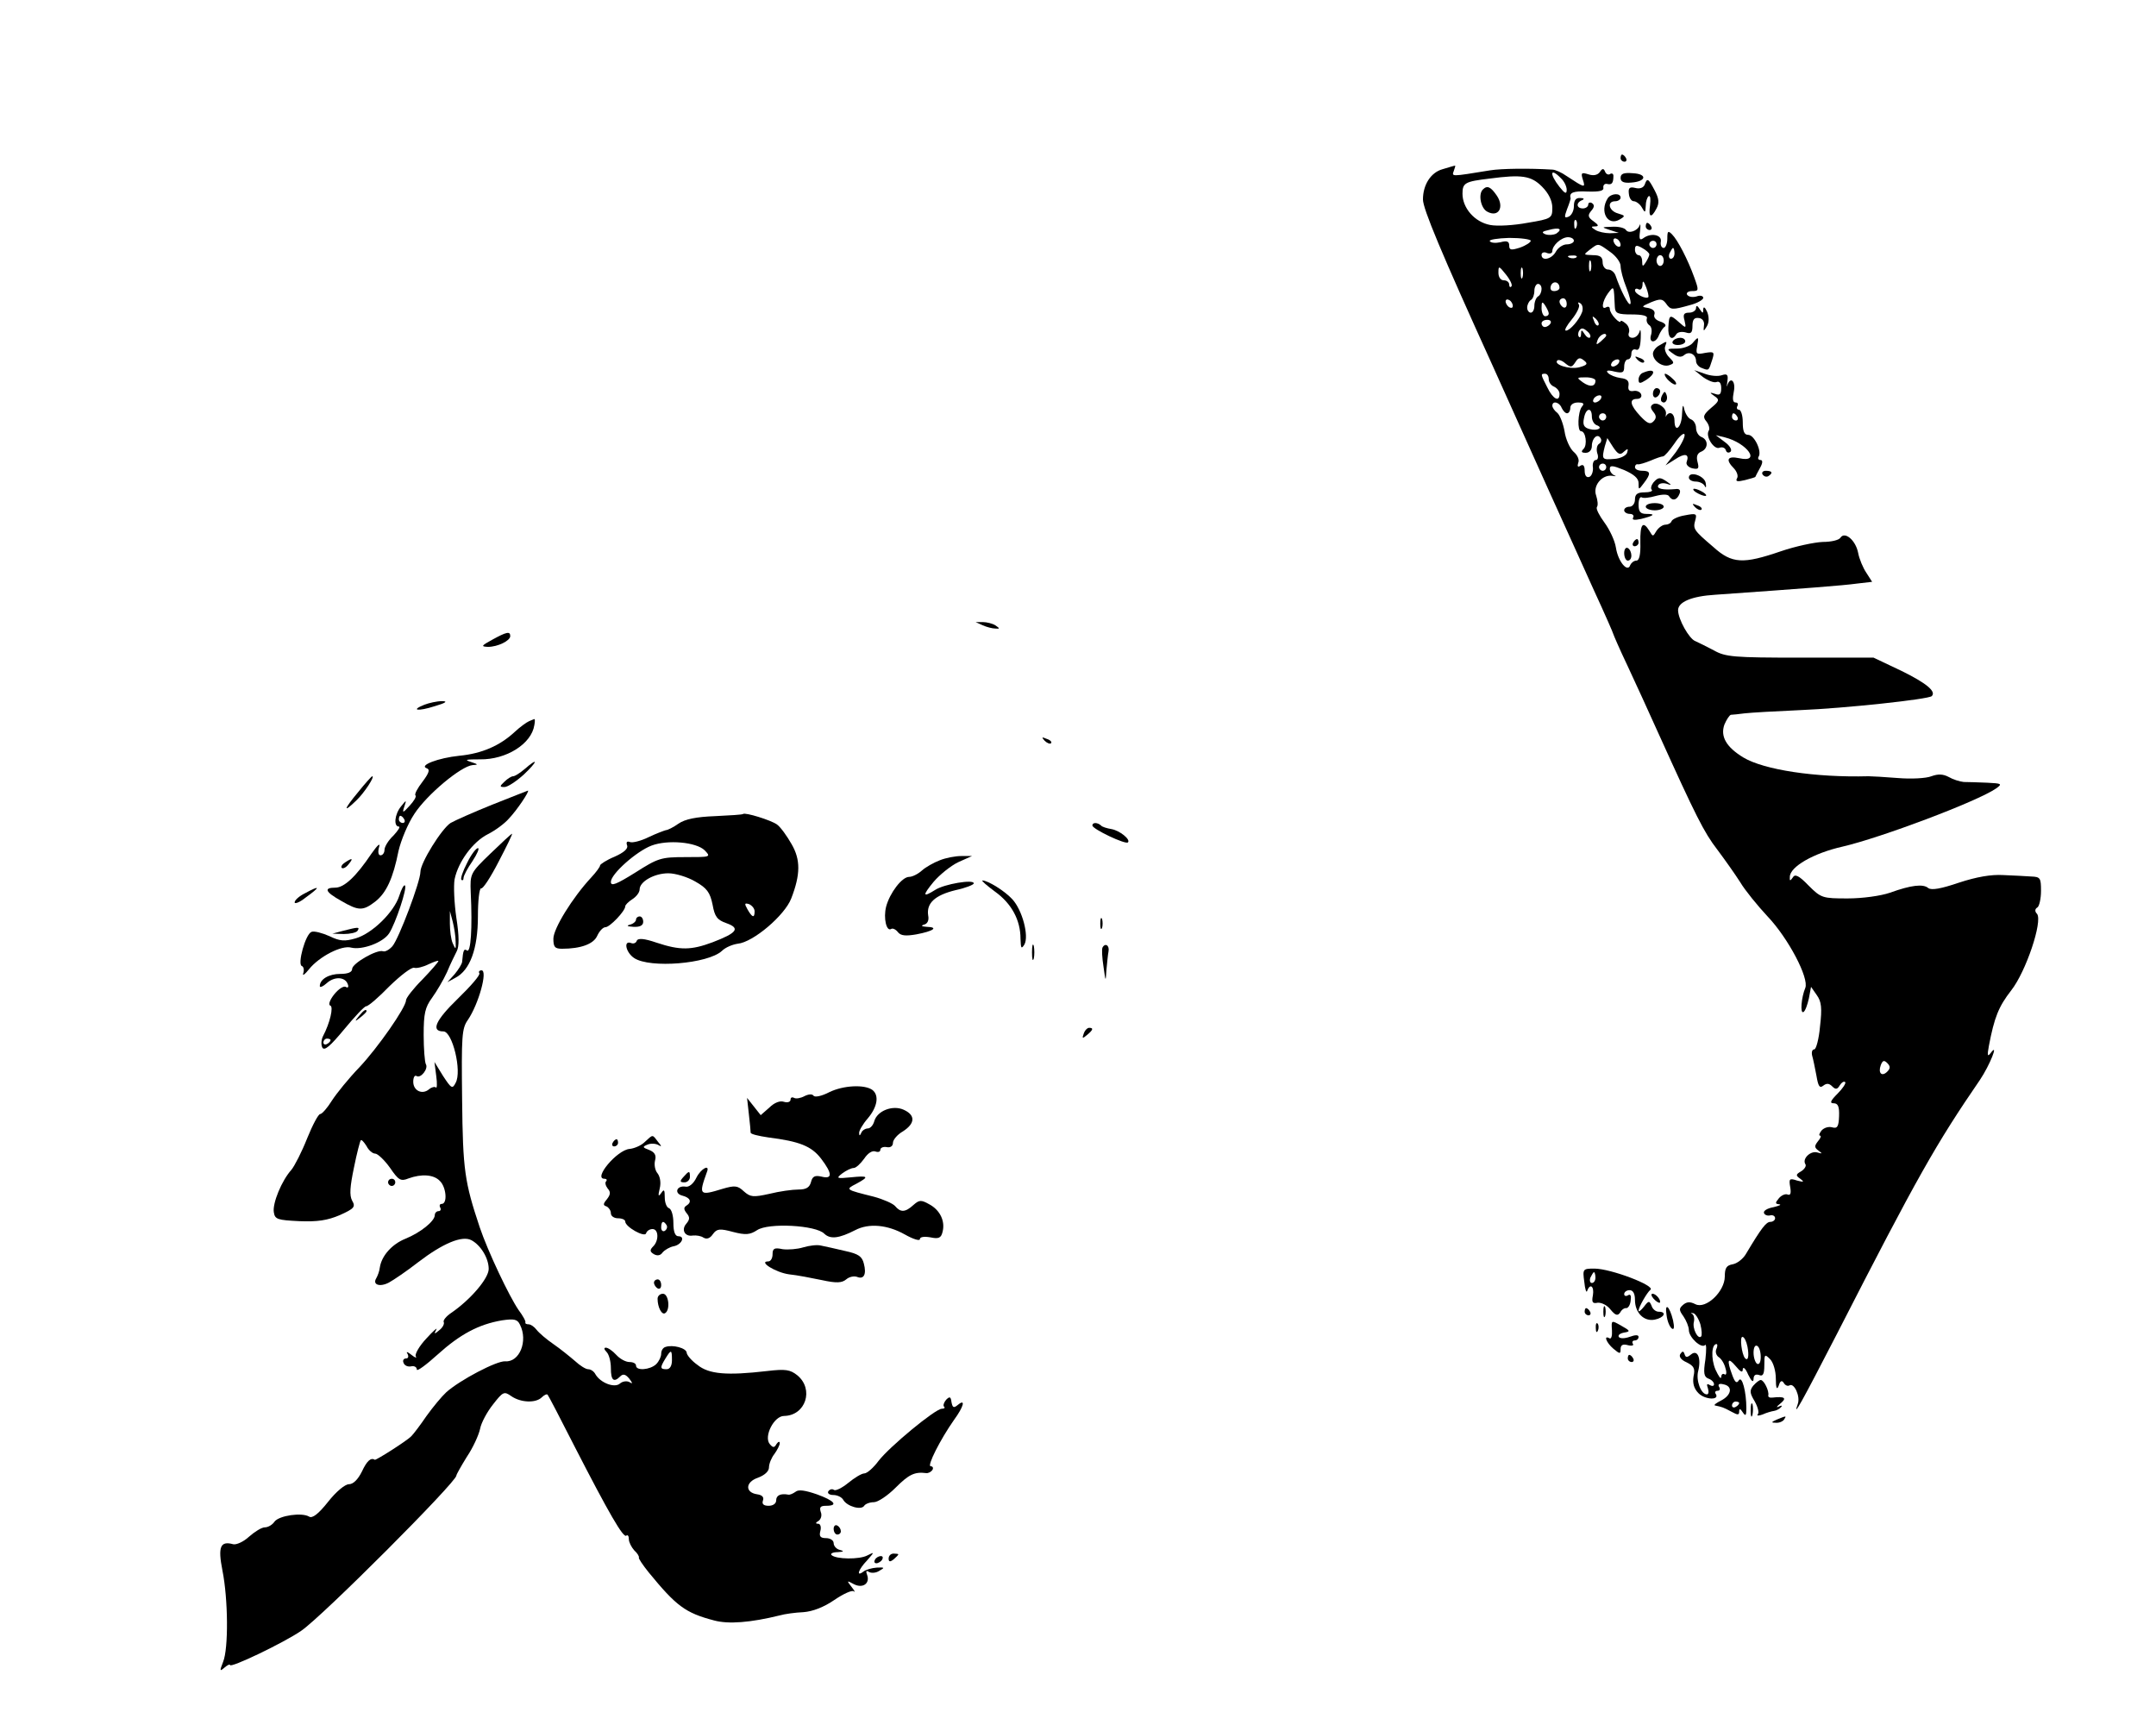 <?xml version="1.0" standalone="no"?>
<!DOCTYPE svg PUBLIC "-//W3C//DTD SVG 20010904//EN"
 "http://www.w3.org/TR/2001/REC-SVG-20010904/DTD/svg10.dtd">
<svg version="1.0" xmlns="http://www.w3.org/2000/svg"
 width="600pt" height="480pt" viewBox="0 0 600 480"
 preserveAspectRatio="xMidYMid meet">

<g transform="translate(0,480) scale(0.1,-0.1)"
fill="#000000" stroke="none">
<path d="M4510 4360 c0 -5 5 -10 11 -10 5 0 7 5 4 10 -3 6 -8 10 -11 10 -2 0
-4 -4 -4 -10z"/>
<path d="M4014 4329 c-32 -9 -54 -43 -54 -84 0 -26 50 -146 195 -465 53 -118
126 -280 162 -360 36 -80 90 -198 119 -263 30 -65 54 -120 54 -122 0 -1 17
-41 39 -87 21 -45 60 -130 86 -188 105 -232 127 -276 164 -324 21 -28 50 -69
64 -91 13 -22 48 -65 76 -95 58 -61 116 -172 105 -199 -11 -26 -15 -73 -5 -67
5 3 11 20 15 38 l6 32 16 -23 c13 -18 15 -36 9 -87 -3 -35 -11 -64 -16 -64 -6
0 -8 -8 -6 -17 3 -10 8 -35 12 -56 5 -30 9 -36 19 -28 9 7 16 7 25 -2 9 -9 14
-9 21 3 5 8 11 12 15 9 3 -3 -7 -18 -21 -32 -20 -20 -23 -27 -11 -27 12 0 16
-9 15 -36 -1 -29 -5 -35 -19 -31 -10 3 -23 -1 -30 -9 -6 -8 -8 -14 -4 -14 4 0
2 -7 -6 -16 -10 -13 -10 -17 2 -26 11 -8 11 -9 -3 -5 -19 6 -43 -17 -34 -32 4
-5 -2 -14 -11 -20 -16 -9 -16 -12 -3 -21 12 -9 10 -10 -9 -5 -21 7 -23 5 -19
-18 3 -17 1 -24 -7 -21 -6 3 -18 -2 -25 -11 -10 -12 -10 -15 1 -16 8 -1 1 -4
-15 -8 -17 -3 -29 -10 -27 -16 1 -5 9 -9 17 -7 8 2 14 -2 14 -8 0 -5 -6 -10
-13 -10 -12 0 -25 -17 -68 -89 -8 -14 -25 -27 -37 -29 -17 -3 -22 -10 -22 -34
0 -42 -53 -92 -82 -77 -14 7 -23 7 -33 -1 -13 -11 -13 -15 0 -33 8 -12 15 -29
15 -38 0 -20 34 -52 45 -42 4 5 4 -13 1 -40 -6 -38 -4 -48 8 -53 9 -3 16 -10
16 -16 0 -5 -5 -6 -12 -2 -8 5 -9 2 -5 -9 3 -10 2 -17 -3 -17 -16 0 -31 39
-24 65 9 36 -2 61 -20 46 -11 -9 -15 -9 -18 1 -3 9 -6 9 -12 0 -4 -7 2 -16 18
-23 20 -10 24 -17 19 -39 -3 -19 1 -34 14 -47 18 -18 59 -20 48 -2 -4 5 -1 9
5 9 6 0 8 5 4 11 -4 7 1 10 12 7 27 -5 23 -30 -6 -45 -14 -7 -22 -13 -17 -14
19 -4 23 -5 45 -17 18 -10 22 -10 22 0 0 9 3 9 10 -2 8 -12 10 -9 10 11 0 46
-12 92 -21 78 -6 -10 -11 -5 -18 14 -16 43 -13 52 9 26 14 -17 20 -20 20 -9 1
8 8 2 15 -15 9 -18 14 -23 15 -13 0 11 5 15 15 12 11 -5 15 2 15 27 0 31 1 32
16 17 9 -9 16 -33 16 -54 0 -27 3 -33 8 -20 4 14 9 16 14 8 4 -7 11 -10 16 -7
13 8 31 -31 23 -52 -15 -42 10 3 110 197 223 436 275 527 397 705 27 40 54
107 30 75 -9 -12 -10 -7 -5 20 15 79 27 109 62 154 41 52 88 192 72 213 -7 7
-6 14 1 18 5 3 10 24 10 46 0 36 -2 39 -27 40 -16 1 -50 3 -78 4 -34 2 -74 -5
-123 -21 -50 -17 -77 -22 -86 -15 -14 12 -48 8 -106 -13 -26 -9 -77 -16 -118
-16 -70 0 -74 1 -109 36 -27 28 -38 33 -44 22 -7 -10 -9 -10 -8 2 0 28 66 66
146 84 108 25 376 126 428 162 18 13 16 14 -25 16 -25 1 -54 2 -65 2 -11 1
-30 7 -42 14 -15 8 -29 9 -48 2 -15 -6 -57 -8 -93 -5 -37 3 -74 5 -82 5 -149
-4 -291 18 -348 52 -48 29 -65 59 -53 92 6 14 14 26 18 27 5 0 22 2 38 4 17 2
86 6 155 9 123 5 357 30 366 39 13 13 -15 36 -84 70 l-78 37 -205 0 c-184 0
-207 2 -239 20 -19 10 -43 22 -52 26 -17 6 -48 61 -48 86 0 23 38 39 103 43
256 18 358 26 394 31 l43 5 -16 25 c-9 13 -20 39 -23 56 -7 35 -37 60 -49 42
-4 -7 -26 -12 -49 -12 -24 -1 -76 -12 -117 -26 -105 -36 -136 -35 -188 12 -55
47 -57 50 -50 75 5 18 2 19 -29 13 -19 -3 -35 -11 -37 -16 -2 -6 -10 -10 -17
-10 -8 0 -19 -8 -25 -17 -10 -17 -10 -17 -20 0 -18 29 -26 19 -25 -33 1 -33
-3 -50 -11 -50 -7 0 -14 -6 -17 -12 -7 -23 -34 9 -40 48 -3 20 -18 51 -32 70
-14 19 -24 38 -21 43 4 5 2 19 -2 32 -10 27 16 59 45 55 10 -2 12 -1 6 1 -7 3
-13 11 -13 18 0 11 8 10 40 -3 27 -12 40 -23 40 -36 0 -20 0 -20 15 0 20 26
19 34 -5 34 -11 0 -20 4 -20 10 0 5 3 9 8 8 4 -1 20 4 35 10 16 7 31 12 35 12
4 0 18 16 32 36 13 20 26 31 28 25 2 -6 -9 -28 -24 -49 l-29 -37 27 17 c27 18
40 15 32 -7 -3 -7 4 -15 15 -18 18 -4 20 -1 15 18 -4 15 0 24 10 28 20 8 21
33 1 41 -8 3 -15 14 -15 25 0 10 -6 21 -14 24 -8 3 -16 16 -19 29 -3 15 -5 10
-6 -14 -1 -38 -21 -55 -21 -18 0 20 -14 27 -23 13 -2 -5 -2 -3 -1 4 4 16 -23
36 -36 28 -8 -5 -7 -11 1 -21 9 -11 9 -18 0 -27 -9 -9 -17 -5 -36 15 -29 31
-32 48 -9 48 9 0 14 6 11 13 -2 6 -12 11 -21 9 -12 -2 -16 3 -14 15 2 13 -4
19 -22 21 -14 2 -29 8 -35 14 -7 7 -1 9 18 4 23 -5 27 -3 27 14 0 11 5 20 10
20 6 0 10 7 10 16 0 9 6 14 13 11 8 -3 12 7 13 32 1 20 -1 28 -3 19 -3 -10
-11 -18 -20 -18 -9 0 -13 6 -10 14 3 8 -1 20 -9 26 -8 7 -14 9 -14 6 0 -4 -7
-1 -15 8 -8 8 -15 20 -15 26 0 6 -4 8 -10 5 -15 -9 -11 17 5 39 17 22 16 23
19 -39 1 -17 8 -20 47 -20 31 0 45 -4 42 -11 -2 -7 1 -15 7 -19 6 -4 8 -15 5
-26 -8 -24 13 -26 22 -1 4 9 11 20 16 23 5 4 0 10 -12 14 -13 4 -20 12 -17 20
3 9 -4 15 -17 18 -20 3 -20 4 8 16 25 10 31 10 41 -3 13 -19 17 -19 67 -5 20
5 37 15 37 20 0 6 -9 8 -19 4 -11 -3 -22 -1 -26 5 -3 5 3 10 14 10 19 0 19 2
6 38 -18 50 -46 104 -62 120 -11 11 -13 9 -13 -12 0 -14 -5 -26 -10 -26 -6 0
-10 8 -8 18 3 19 -28 25 -49 9 -10 -7 -12 -2 -9 19 2 16 1 24 -1 17 -6 -16
-31 -24 -38 -13 -4 6 -21 10 -38 9 -31 -1 -31 -1 -7 -9 l25 -8 -25 -1 c-14 0
-32 4 -40 9 -13 8 -13 10 -1 10 11 0 10 4 -4 14 -16 11 -17 17 -7 29 9 10 10
17 2 22 -5 3 -10 1 -10 -4 0 -6 -7 -11 -15 -11 -18 0 -20 16 -2 23 7 3 5 6 -5
6 -13 1 -18 -7 -18 -23 0 -13 -7 -26 -15 -29 -12 -5 -12 -1 -4 21 6 15 10 28
10 30 -5 16 7 21 47 19 34 -1 46 2 44 11 -1 7 4 12 11 10 13 -3 17 3 17 23 0
5 -4 8 -9 5 -5 -4 -12 0 -14 6 -4 10 -8 10 -15 -1 -6 -8 -17 -11 -32 -6 -19 6
-21 4 -15 -15 8 -24 5 -23 -45 10 -14 10 -32 18 -40 18 -64 4 -142 3 -173 -2
-111 -18 -107 -18 -101 -1 3 8 5 15 3 14 -2 0 -18 -5 -35 -10z m330 -25 c9 -8
16 -23 16 -32 0 -13 -5 -11 -20 8 -29 37 -26 55 4 24z m-53 -23 c19 -19 29
-40 29 -59 0 -29 -2 -31 -69 -42 -37 -7 -84 -10 -104 -6 -43 8 -77 47 -77 87
0 30 7 34 75 42 90 12 116 8 146 -22z m96 -113 c-3 -8 -6 -5 -6 6 -1 11 2 17
5 13 3 -3 4 -12 1 -19z m-56 -18 c-8 -4 -21 -5 -30 -2 -12 5 -10 8 9 12 29 8
40 3 21 -10z m-71 -20 c0 -4 -13 -13 -30 -19 -25 -8 -30 -7 -30 6 0 11 -6 14
-24 9 -14 -3 -27 -2 -30 3 -3 4 21 8 54 9 33 0 60 -4 60 -8z m120 0 c0 -5 -9
-10 -20 -10 -10 0 -24 -9 -30 -20 -11 -21 -40 -28 -40 -9 0 6 7 9 15 5 8 -3
15 -1 15 5 0 16 24 38 43 39 9 0 17 -4 17 -10z m130 -11 c0 -6 -4 -7 -10 -4
-5 3 -10 11 -10 16 0 6 5 7 10 4 6 -3 10 -11 10 -16z m100 1 c0 -5 -4 -10 -10
-10 -5 0 -10 5 -10 10 0 6 5 10 10 10 6 0 10 -4 10 -10z m-129 -21 c16 -11 29
-29 29 -39 0 -11 7 -38 16 -60 9 -23 14 -43 11 -46 -5 -5 -27 38 -41 79 -3 9
-12 17 -21 17 -8 0 -15 9 -15 20 0 15 -7 20 -27 20 -27 1 -27 1 -9 15 25 19
22 19 57 -6z m109 -7 c0 -4 -5 -14 -10 -22 -8 -13 -10 -12 -10 3 0 9 -4 17
-10 17 -5 0 -10 7 -10 15 0 13 4 14 20 5 11 -6 20 -14 20 -18z m70 3 c0 -8 -4
-15 -10 -15 -5 0 -7 7 -4 15 4 8 8 15 10 15 2 0 4 -7 4 -15z m-273 -11 c-3 -3
-12 -4 -19 -1 -8 3 -5 6 6 6 11 1 17 -2 13 -5z m243 -9 c0 -8 -4 -15 -10 -15
-5 0 -10 7 -10 15 0 8 5 15 10 15 6 0 10 -7 10 -15z m-203 -27 c-3 -7 -5 -2
-5 12 0 14 2 19 5 13 2 -7 2 -19 0 -25z m-221 -45 c-3 -4 -6 -1 -6 5 0 7 -7
12 -15 12 -9 0 -15 9 -15 21 0 20 1 20 21 -5 12 -15 19 -30 15 -33z m31 25
c-3 -7 -5 -2 -5 12 0 14 2 19 5 13 2 -7 2 -19 0 -25z m103 -29 c0 -5 -7 -9
-15 -9 -9 0 -12 6 -9 15 6 15 24 11 24 -6z m247 -26 c-7 -6 -37 9 -37 19 0 5
5 6 10 3 6 -3 10 2 11 12 0 14 3 12 10 -6 5 -13 8 -26 6 -28z m-297 23 c0 -8
-4 -18 -10 -21 -5 -3 -10 -15 -10 -26 0 -10 -4 -19 -10 -19 -5 0 -10 6 -10 14
0 8 5 18 10 21 6 3 10 15 10 26 0 10 5 19 10 19 6 0 10 -6 10 -14z m-80 -47
c0 -6 -4 -7 -10 -4 -5 3 -10 11 -10 16 0 6 5 7 10 4 6 -3 10 -11 10 -16z m150
5 c0 -8 -4 -12 -10 -9 -5 3 -10 10 -10 16 0 5 5 9 10 9 6 0 10 -7 10 -16z
m-50 -26 c0 -5 -4 -8 -10 -8 -5 0 -10 10 -10 23 0 18 2 19 10 7 5 -8 10 -18
10 -22z m93 4 c-8 -22 -34 -52 -45 -52 -6 0 2 14 16 31 14 17 23 36 20 41 -4
7 -2 8 4 4 6 -4 8 -14 5 -24z m45 -37 c-3 -3 -9 2 -12 12 -6 14 -5 15 5 6 7
-7 10 -15 7 -18z m-133 5 c-3 -5 -10 -10 -16 -10 -5 0 -9 5 -9 10 0 6 7 10 16
10 8 0 12 -4 9 -10z m110 -39 c-3 -3 -10 1 -15 9 -8 13 -10 13 -10 1 0 -8 -3
-12 -6 -8 -3 3 -3 11 1 17 5 8 11 8 21 -1 8 -6 12 -14 9 -18z m45 5 c0 -2 -7
-9 -15 -16 -13 -11 -14 -10 -9 4 5 14 24 23 24 12z m-75 -88 c-27 -7 -73 8
-61 19 3 3 13 0 22 -8 15 -12 18 -12 28 3 8 13 13 14 24 5 12 -9 9 -13 -13
-19z m110 12 c-3 -5 -11 -10 -16 -10 -6 0 -7 5 -4 10 3 6 11 10 16 10 6 0 7
-4 4 -10z m-195 -45 c0 -9 7 -18 15 -21 8 -4 15 -12 15 -20 0 -24 -18 -15 -34
18 -19 37 -19 38 -6 38 6 0 10 -7 10 -15z m130 -4 c0 -17 -15 -19 -35 -5 -18
13 -18 14 8 14 15 0 27 -4 27 -9z m15 -51 c-3 -5 -11 -10 -16 -10 -6 0 -7 5
-4 10 3 6 11 10 16 10 6 0 7 -4 4 -10z m-109 -25 c4 -8 10 -15 15 -15 5 0 9 7
9 15 0 9 9 15 21 15 16 0 19 -3 11 -12 -11 -15 -13 -68 -2 -68 13 0 18 -38 7
-49 -8 -8 -6 -11 6 -11 10 0 17 8 17 19 0 22 16 36 24 22 4 -5 2 -13 -4 -16
-6 -4 -8 -15 -5 -26 4 -10 2 -19 -4 -19 -6 0 -10 -10 -8 -21 1 -12 -4 -24 -10
-26 -8 -3 -13 4 -13 17 0 14 -4 19 -12 14 -7 -5 -9 -2 -6 8 4 8 -2 22 -13 31
-10 9 -22 35 -25 57 -4 22 -13 45 -20 51 -8 6 -14 15 -14 20 0 15 20 10 26 -6z
m84 -24 c0 -11 6 -21 13 -24 20 -7 3 -17 -19 -11 -16 4 -20 12 -16 30 5 29 22
32 22 5z m40 -1 c0 -5 -4 -10 -10 -10 -5 0 -10 5 -10 10 0 6 5 10 10 10 6 0
10 -4 10 -10z m49 -97 c11 10 13 9 9 -3 -3 -8 -19 -16 -36 -17 -34 -3 -35 -1
-26 35 l7 23 16 -25 c14 -21 20 -23 30 -13z m-49 -43 c0 -5 -4 -10 -10 -10 -5
0 -10 5 -10 10 0 6 5 10 10 10 6 0 10 -4 10 -10z m782 -1682 c-15 -15 -26 -4
-18 18 5 13 9 15 18 6 9 -9 9 -15 0 -24z m-520 -703 c4 -16 5 -31 2 -34 -9 -9
-25 23 -20 41 2 9 0 19 -5 22 -5 2 -4 3 3 2 6 -1 15 -15 20 -31z m131 -62 c5
-26 2 -42 -7 -32 -9 11 -15 59 -7 59 5 0 11 -12 14 -27z m-87 -8 c-3 -8 1 -18
8 -22 7 -5 15 -18 18 -31 4 -12 2 -20 -3 -16 -5 3 -9 -1 -9 -8 -1 -7 -7 2 -16
21 -13 31 -11 71 3 71 3 0 3 -7 -1 -15z m124 -21 c0 -14 -4 -22 -10 -19 -5 3
-10 17 -10 31 0 14 4 22 10 19 6 -3 10 -17 10 -31z m-60 -128 c0 -3 -4 -8 -10
-11 -5 -3 -10 -1 -10 4 0 6 5 11 10 11 6 0 10 -2 10 -4z"/>
<path d="M4127 4273 c-14 -13 -6 -53 12 -62 31 -17 48 12 27 44 -17 25 -27 30
-39 18z"/>
<path d="M4510 4305 c0 -11 9 -15 30 -13 42 3 45 24 4 26 -25 2 -34 -1 -34
-13z"/>
<path d="M4577 4286 c-4 -9 -14 -12 -26 -9 -16 4 -20 0 -18 -16 1 -12 7 -21
14 -21 6 0 17 -8 22 -17 9 -16 10 -16 11 4 0 12 4 24 8 27 5 3 6 -8 4 -25 -5
-34 3 -38 18 -9 8 15 7 27 -5 50 -18 34 -21 36 -28 16z"/>
<path d="M4474 4248 c-23 -37 0 -78 33 -59 17 10 16 11 -4 17 -26 7 -32 34 -8
34 8 0 15 5 15 10 0 14 -27 12 -36 -2z"/>
<path d="M4580 4170 c0 -5 5 -10 11 -10 5 0 7 5 4 10 -3 6 -8 10 -11 10 -2 0
-4 -4 -4 -10z"/>
<path d="M4720 3943 c0 -7 -9 -13 -19 -13 -15 0 -18 -5 -13 -22 5 -22 4 -22
-15 -5 -26 23 -28 22 -30 -13 -2 -30 10 -40 22 -20 4 6 15 8 26 5 15 -5 19 -1
19 18 0 18 5 24 18 22 10 -1 16 -10 14 -21 -2 -17 -1 -17 8 -2 6 10 7 25 1 40
-6 13 -10 16 -11 8 0 -13 -1 -13 -10 0 -6 10 -10 11 -10 3z"/>
<path d="M4655 3850 c-3 -5 3 -10 14 -10 12 0 21 5 21 10 0 6 -6 10 -14 10 -8
0 -18 -4 -21 -10z"/>
<path d="M4710 3845 c-7 -8 -26 -15 -43 -15 -29 0 -30 -1 -11 -14 13 -10 23
-11 31 -4 14 12 33 2 33 -17 0 -7 7 -16 16 -19 20 -8 19 -8 29 23 7 22 5 23
-20 19 -24 -5 -26 -3 -22 18 5 28 4 29 -13 9z"/>
<path d="M4618 3839 c-10 -5 -18 -16 -18 -23 0 -20 27 -39 46 -32 14 5 14 7
-1 22 -9 9 -14 23 -11 30 6 16 6 16 -16 3z"/>
<path d="M4557 3799 c7 -7 15 -10 18 -7 3 3 -2 9 -12 12 -14 6 -15 5 -6 -5z"/>
<path d="M4573 3763 c-7 -2 -13 -11 -13 -19 0 -12 4 -12 20 -2 31 20 26 35 -7
21z"/>
<path d="M4739 3751 c14 -10 31 -17 38 -14 8 3 13 -3 13 -17 0 -17 -4 -21 -17
-16 -16 5 -16 4 -2 -6 15 -10 14 -14 -9 -33 -22 -19 -24 -25 -13 -38 7 -9 10
-21 6 -26 -9 -16 15 -53 30 -47 8 3 16 0 18 -7 2 -7 8 -8 13 -4 5 5 -2 17 -16
27 l-25 19 25 -6 c63 -16 102 -72 40 -58 -33 7 -39 -4 -14 -29 8 -9 12 -21 8
-27 -5 -9 1 -10 22 -5 16 4 29 8 29 9 0 1 6 12 13 25 8 14 8 22 1 22 -5 0 -8
4 -5 9 10 15 -12 61 -29 61 -11 0 -15 10 -15 35 0 19 -5 35 -11 35 -5 0 -7 5
-4 10 3 6 1 10 -5 10 -8 0 -9 10 -5 30 6 29 -9 44 -18 18 -2 -7 -2 -3 0 10 3
19 0 23 -15 18 -11 -4 -32 -2 -48 4 l-29 10 24 -19z m96 -111 c3 -5 1 -10 -4
-10 -6 0 -11 5 -11 10 0 6 2 10 4 10 3 0 8 -4 11 -10z"/>
<path d="M4640 3745 c7 -8 17 -15 22 -15 5 0 3 7 -6 15 -8 8 -18 15 -22 15 -3
0 -1 -7 6 -15z"/>
<path d="M4600 3704 c0 -8 5 -12 10 -9 6 3 10 10 10 16 0 5 -4 9 -10 9 -5 0
-10 -7 -10 -16z"/>
<path d="M4626 3701 c-4 -7 -5 -15 -2 -18 9 -9 19 4 14 18 -4 11 -6 11 -12 0z"/>
<path d="M4905 3480 c4 -6 11 -8 16 -5 14 9 11 15 -7 15 -8 0 -12 -5 -9 -10z"/>
<path d="M4700 3471 c0 -6 9 -11 19 -11 11 0 22 -6 25 -12 3 -7 5 -4 3 7 -2
21 -47 36 -47 16z"/>
<path d="M4601 3457 c-6 -8 -8 -17 -4 -20 3 -4 -6 -7 -20 -7 -20 0 -27 -5 -27
-20 0 -11 -7 -20 -15 -20 -8 0 -15 -4 -15 -10 0 -5 7 -10 16 -10 8 0 12 -5 9
-10 -4 -7 3 -8 22 -4 36 9 42 14 15 14 -17 0 -22 6 -22 26 0 14 4 23 9 20 4
-3 22 -1 39 4 19 5 34 5 37 -1 9 -14 22 -11 29 7 4 10 0 15 -12 13 -34 -3 -53
1 -47 11 3 5 13 7 23 4 14 -5 15 -4 2 5 -20 14 -25 14 -39 -2z"/>
<path d="M4720 3430 c8 -5 20 -10 25 -10 6 0 3 5 -5 10 -8 5 -19 10 -25 10 -5
0 -3 -5 5 -10z"/>
<path d="M4580 3390 c0 -5 11 -10 25 -10 14 0 25 5 25 10 0 6 -11 10 -25 10
-14 0 -25 -4 -25 -10z"/>
<path d="M4717 3389 c7 -7 15 -10 18 -7 3 3 -2 9 -12 12 -14 6 -15 5 -6 -5z"/>
<path d="M4545 3290 c-3 -5 -1 -10 4 -10 6 0 11 5 11 10 0 6 -2 10 -4 10 -3 0
-8 -4 -11 -10z"/>
<path d="M4520 3261 c0 -12 5 -21 10 -21 6 0 10 6 10 14 0 8 -4 18 -10 21 -5
3 -10 -3 -10 -14z"/>
<path d="M2735 3060 c11 -5 27 -9 35 -9 13 -1 13 0 0 9 -8 5 -24 9 -35 9 l-20
0 20 -9z"/>
<path d="M1370 3020 c-31 -17 -32 -19 -12 -20 27 0 62 17 62 30 0 14 -10 12
-50 -10z"/>
<path d="M1181 2839 c-40 -16 -18 -19 29 -4 31 9 37 14 20 14 -14 0 -36 -5
-49 -10z"/>
<path d="M1472 2793 c-7 -3 -25 -16 -40 -30 -41 -38 -91 -60 -154 -66 -58 -6
-114 -27 -90 -35 9 -3 6 -13 -12 -37 -14 -18 -23 -35 -20 -38 4 -3 -4 -16 -16
-29 -19 -21 -21 -21 -15 -3 7 20 6 20 -9 1 -18 -22 -21 -56 -6 -56 5 0 -2 -11
-15 -25 -14 -13 -25 -31 -25 -40 0 -8 -5 -15 -11 -15 -6 0 -8 9 -4 23 4 13 -4
6 -21 -18 -43 -64 -76 -95 -101 -95 -33 0 -28 -12 17 -37 48 -28 60 -28 94 -2
31 24 50 65 65 141 7 30 26 76 44 103 35 54 130 133 162 136 17 1 16 2 -5 9
-19 6 -13 7 26 7 73 -1 143 43 151 95 2 10 2 18 0 17 -1 0 -8 -3 -15 -6z
m-347 -273 c3 -5 1 -10 -4 -10 -6 0 -11 5 -11 10 0 6 2 10 4 10 3 0 8 -4 11
-10z"/>
<path d="M2907 2739 c7 -7 15 -10 18 -7 3 3 -2 9 -12 12 -14 6 -15 5 -6 -5z"/>
<path d="M1460 2660 c-13 -11 -27 -20 -32 -20 -5 0 -16 -7 -24 -15 -14 -13
-14 -15 0 -15 9 0 33 16 54 35 39 37 41 49 2 15z"/>
<path d="M996 2595 c-40 -48 -42 -59 -4 -22 22 21 52 67 44 67 -2 0 -20 -20
-40 -45z"/>
<path d="M1370 2561 c-52 -21 -104 -44 -116 -51 -25 -16 -84 -111 -84 -136 0
-27 -60 -186 -78 -207 -9 -10 -20 -16 -26 -14 -17 6 -86 -34 -86 -49 0 -9 -11
-14 -33 -14 -32 0 -57 -15 -57 -34 0 -5 9 -1 19 8 22 20 52 18 59 -3 3 -8 0
-11 -6 -7 -6 3 -20 -6 -32 -21 -12 -15 -17 -29 -11 -31 10 -3 -1 -49 -20 -85
-5 -10 -6 -24 -2 -32 6 -10 22 4 61 51 29 35 56 64 61 64 6 0 35 25 65 56 31
30 62 54 69 51 6 -2 24 2 40 10 15 7 27 11 27 9 0 -3 -20 -26 -45 -52 -25 -25
-45 -51 -45 -57 0 -20 -79 -133 -130 -187 -29 -30 -63 -72 -76 -92 -13 -21
-28 -38 -33 -38 -5 0 -21 -30 -36 -67 -15 -38 -35 -77 -44 -88 -27 -30 -53
-93 -49 -118 3 -20 10 -22 71 -25 50 -2 78 2 113 17 40 18 44 23 34 40 -8 15
-6 39 5 92 8 40 17 74 19 76 2 3 9 -5 16 -16 6 -12 17 -21 24 -21 7 0 26 -18
41 -39 24 -35 30 -39 52 -30 36 13 70 11 87 -7 18 -17 22 -64 5 -64 -5 0 -7
-4 -4 -10 3 -5 1 -10 -4 -10 -6 0 -11 -5 -11 -11 0 -17 -40 -49 -82 -66 -37
-15 -66 -47 -71 -80 -1 -10 -6 -23 -10 -30 -11 -18 10 -25 35 -12 13 7 50 32
82 57 68 52 122 75 148 61 26 -14 48 -50 48 -80 0 -26 -50 -85 -104 -122 -15
-10 -24 -22 -21 -26 2 -5 -3 -15 -12 -22 -14 -12 -16 -12 -9 1 5 8 -8 -3 -27
-24 -20 -21 -33 -44 -30 -50 4 -6 -2 -4 -12 4 -11 9 -16 10 -11 3 4 -8 2 -13
-4 -13 -7 0 -10 -6 -7 -12 2 -7 11 -12 21 -10 9 2 16 -2 16 -9 0 -6 26 13 58
42 62 56 114 84 179 95 34 5 43 3 50 -12 23 -45 -1 -105 -41 -102 -23 2 -126
-52 -164 -86 -13 -12 -37 -41 -55 -66 -17 -25 -36 -50 -42 -56 -12 -13 -99
-68 -102 -66 -11 7 -22 -3 -36 -33 -11 -22 -24 -35 -36 -35 -11 0 -36 -21 -58
-49 -27 -34 -44 -47 -53 -41 -20 12 -83 3 -96 -14 -6 -9 -18 -16 -27 -16 -9 0
-28 -12 -44 -26 -15 -14 -35 -23 -44 -21 -36 10 -43 -7 -30 -73 16 -80 17
-217 2 -254 -10 -26 -10 -28 4 -16 8 7 15 10 15 7 0 -10 150 62 198 95 59 40
432 414 432 432 0 3 13 26 29 52 17 25 33 60 37 78 3 17 20 48 36 68 28 36 31
37 51 23 26 -18 68 -20 85 -3 6 6 14 10 16 7 2 -2 36 -67 75 -144 95 -185 136
-256 144 -248 4 3 7 -1 7 -10 0 -8 7 -22 15 -31 9 -8 14 -17 13 -20 -2 -2 11
-21 27 -41 77 -94 102 -113 182 -134 40 -11 102 -6 183 14 14 4 43 8 66 9 26
2 57 14 86 34 25 17 49 28 54 24 5 -4 2 2 -6 12 -14 18 -14 19 6 8 25 -13 46
2 37 26 -4 10 -2 13 5 8 7 -4 20 -3 29 3 16 9 15 10 -7 9 -14 -1 -31 -6 -37
-11 -21 -16 -15 5 10 31 21 24 21 24 1 14 -22 -12 -88 -11 -100 1 -4 4 4 8 17
8 17 1 19 3 7 6 -10 2 -18 11 -18 19 0 8 -10 14 -21 14 -16 0 -20 5 -16 20 3
11 0 20 -6 20 -8 0 -8 3 1 8 7 5 10 16 6 25 -4 13 -1 17 15 17 35 0 24 14 -26
32 -32 11 -51 14 -59 7 -7 -5 -16 -9 -20 -8 -22 4 -34 -2 -34 -16 0 -9 -9 -15
-21 -15 -14 0 -19 5 -16 14 4 10 -2 16 -16 18 -34 5 -33 34 2 46 19 7 31 18
31 29 0 10 7 27 15 37 8 11 15 25 15 30 0 6 -4 5 -9 -2 -6 -11 -10 -11 -19 0
-17 21 12 78 40 78 60 1 84 74 37 113 -20 16 -33 18 -84 12 -112 -13 -162 -9
-194 17 -17 12 -30 28 -30 34 -1 13 -39 23 -59 16 -7 -2 -12 -10 -12 -19 0 -8
-6 -21 -14 -29 -17 -16 -56 -19 -56 -4 0 6 -8 10 -18 10 -11 0 -27 9 -37 20
-10 11 -23 20 -29 20 -6 0 -5 -5 2 -12 7 -7 12 -27 12 -45 0 -34 8 -41 26 -23
8 8 15 6 25 -6 10 -13 10 -16 1 -10 -7 4 -19 3 -27 -4 -15 -13 -54 2 -68 26
-4 8 -13 14 -20 14 -7 0 -23 10 -37 23 -14 12 -41 34 -60 47 -19 13 -40 31
-47 40 -6 8 -16 15 -22 15 -6 0 -10 2 -9 5 2 3 -7 19 -19 35 -26 38 -85 162
-108 230 -42 126 -47 159 -49 355 -2 177 -1 198 16 222 30 44 56 138 38 138
-6 0 -9 -4 -6 -8 3 -5 -24 -36 -60 -71 -62 -60 -76 -91 -40 -91 25 0 52 -111
34 -143 -9 -18 -12 -16 -35 19 l-24 39 5 -39 c3 -21 2 -36 -1 -32 -3 3 -12 1
-19 -5 -19 -16 -44 -4 -44 21 0 12 4 19 9 16 12 -8 34 21 26 33 -3 6 -6 43 -6
81 0 60 4 77 23 103 13 18 32 50 42 72 9 22 22 48 27 58 7 13 7 42 -1 93 -6
41 -8 89 -5 107 10 49 51 105 93 126 20 10 47 30 58 43 23 24 59 78 53 78 -2
-1 -47 -18 -99 -39z m-102 -381 c1 -23 0 -23 -8 -5 -5 11 -8 36 -8 55 l0 35 8
-30 c4 -16 8 -41 8 -55z m-348 -274 c0 -3 -4 -8 -10 -11 -5 -3 -10 -1 -10 4 0
6 5 11 10 11 6 0 10 -2 10 -4z m950 -891 c0 -16 -6 -25 -15 -25 -18 0 -19 4
-3 30 16 26 18 25 18 -5z"/>
<path d="M2068 2535 c-2 -2 -37 -4 -78 -6 -52 -2 -83 -8 -102 -21 -14 -10 -30
-18 -35 -18 -4 -1 -26 -9 -47 -19 -22 -11 -46 -17 -53 -14 -8 3 -11 0 -8 -9 4
-9 -8 -20 -35 -32 -22 -9 -40 -21 -40 -24 0 -4 -11 -19 -25 -34 -52 -56 -105
-142 -105 -170 0 -23 4 -28 24 -28 52 0 88 13 98 36 6 13 16 24 23 24 12 0 55
45 55 58 0 4 9 13 20 20 11 7 20 19 20 27 0 22 41 45 80 45 19 0 53 -10 75
-23 32 -18 41 -30 48 -64 6 -34 13 -43 39 -52 39 -14 29 -27 -39 -53 -59 -22
-90 -23 -156 -1 -35 12 -52 13 -55 5 -2 -6 -9 -9 -16 -6 -22 8 -14 -27 9 -42
44 -29 205 -16 244 20 10 10 30 18 44 20 43 4 131 79 149 126 26 67 26 108 1
151 -13 23 -31 48 -41 55 -17 12 -88 34 -94 29z m-107 -101 c18 -19 17 -19
-54 -19 -68 0 -76 -3 -139 -43 -53 -33 -68 -39 -68 -26 0 22 71 85 113 101 45
17 124 10 148 -13z m139 -170 c0 -20 -7 -17 -20 6 -9 16 -8 18 5 14 8 -4 15
-12 15 -20z"/>
<path d="M3040 2503 c0 -10 93 -54 99 -47 8 8 -23 33 -46 37 -12 2 -26 6 -29
10 -10 9 -24 9 -24 0z"/>
<path d="M1365 2425 c-56 -54 -57 -56 -55 -108 5 -101 0 -168 -10 -162 -9 6
-11 2 -14 -32 -1 -6 -10 -21 -21 -34 l-20 -22 22 12 c41 21 63 81 63 171 0 44
4 79 9 78 5 -2 27 32 49 75 22 42 39 77 37 77 -2 0 -29 -25 -60 -55z"/>
<path d="M1300 2399 c-12 -23 -19 -44 -16 -47 3 -3 6 -1 6 5 0 6 11 27 25 47
13 20 20 36 15 36 -5 0 -19 -18 -30 -41z"/>
<path d="M2615 2406 c-16 -6 -39 -19 -49 -28 -11 -10 -27 -18 -36 -18 -20 0
-54 -45 -64 -83 -8 -32 1 -70 14 -62 4 3 13 -1 19 -9 8 -10 22 -11 51 -6 48 9
63 20 29 21 -14 1 -17 3 -8 6 10 2 15 12 12 26 -5 34 19 56 76 70 28 6 51 15
51 19 0 12 -82 -2 -107 -18 -35 -22 -37 -17 -5 22 17 20 48 45 69 55 l38 17
-30 0 c-16 0 -43 -5 -60 -12z"/>
<path d="M960 2400 c-8 -5 -12 -12 -9 -15 4 -3 12 1 19 10 14 17 11 19 -10 5z"/>
<path d="M2769 2319 c46 -33 71 -79 71 -131 1 -27 2 -30 11 -16 13 24 -6 96
-34 126 -21 23 -68 52 -83 52 -4 0 12 -14 35 -31z"/>
<path d="M1111 2307 c-15 -46 -76 -105 -121 -118 -31 -9 -44 -8 -73 6 -20 9
-43 15 -50 12 -17 -6 -40 -91 -27 -95 5 -2 7 -11 4 -20 -3 -9 4 -4 16 11 28
35 91 68 118 60 30 -7 88 14 105 40 18 28 51 127 44 133 -3 3 -10 -10 -16 -29z"/>
<path d="M848 2314 c-16 -8 -28 -19 -28 -25 0 -5 14 0 30 13 43 31 42 36 -2
12z"/>
<path d="M1770 2241 c0 -5 -8 -12 -17 -14 -11 -3 -7 -5 10 -6 18 -1 27 4 27
14 0 8 -4 15 -10 15 -5 0 -10 -4 -10 -9z"/>
<path d="M3062 2230 c0 -14 2 -19 5 -12 2 6 2 18 0 25 -3 6 -5 1 -5 -13z"/>
<path d="M955 2210 l-30 -8 32 -1 c17 0 35 4 38 9 7 11 3 11 -40 0z"/>
<path d="M2872 2150 c0 -19 2 -27 5 -17 2 9 2 25 0 35 -3 9 -5 1 -5 -18z"/>
<path d="M3068 2163 c-2 -5 -1 -28 3 -53 6 -43 6 -43 8 -10 2 19 4 43 6 53 3
17 -10 24 -17 10z"/>
<path d="M999 1973 c-13 -16 -12 -17 4 -4 9 7 17 15 17 17 0 8 -8 3 -21 -13z"/>
<path d="M3016 1924 c-5 -14 -4 -15 9 -4 17 14 19 20 6 20 -5 0 -12 -7 -15
-16z"/>
<path d="M2308 1761 c-21 -11 -40 -15 -44 -10 -3 5 -13 5 -25 -1 -11 -6 -24
-8 -29 -5 -6 3 -10 1 -10 -5 0 -6 -8 -9 -18 -6 -11 4 -27 -2 -41 -16 l-24 -21
-19 24 -19 24 5 -45 c3 -25 5 -48 5 -52 1 -4 22 -9 49 -13 87 -11 120 -24 147
-59 32 -42 32 -58 1 -50 -18 4 -25 1 -29 -15 -4 -15 -13 -21 -35 -21 -17 0
-53 -5 -81 -12 -45 -10 -53 -9 -71 7 -17 16 -25 17 -59 7 -65 -20 -67 -18 -44
46 10 24 -16 11 -29 -15 -8 -17 -21 -27 -30 -25 -25 4 -33 -19 -9 -25 23 -6
27 -18 11 -28 -8 -5 -7 -11 1 -21 9 -11 9 -17 -1 -29 -15 -17 -4 -37 18 -33
10 1 23 -1 30 -6 9 -5 18 -2 26 10 11 15 19 16 56 6 35 -9 47 -8 67 5 31 21
164 14 187 -10 17 -16 41 -13 86 10 38 20 90 15 138 -12 23 -13 42 -19 42 -13
0 6 11 8 29 5 23 -5 30 -2 34 15 8 30 -7 61 -37 77 -23 13 -28 12 -44 -2 -23
-21 -36 -21 -51 -3 -6 7 -33 19 -59 26 -80 20 -80 20 -49 36 37 20 34 23 -15
18 -40 -4 -42 -3 -24 11 11 8 25 15 32 15 6 0 19 12 29 26 10 15 22 23 31 20
8 -3 14 -1 14 5 0 5 8 9 18 7 10 -2 17 3 17 12 0 8 12 23 28 32 34 22 35 45 2
60 -31 14 -74 -3 -82 -32 -3 -11 -11 -20 -18 -20 -7 0 -16 -6 -18 -12 -4 -9
-6 -9 -6 -1 -1 6 10 25 24 41 27 32 32 64 13 79 -22 16 -81 13 -120 -6z"/>
<path d="M1794 1622 c-10 -10 -30 -18 -42 -19 -35 -3 -102 -83 -70 -83 6 0 8
-3 5 -7 -4 -3 -2 -12 4 -20 9 -10 8 -17 -2 -30 -11 -13 -11 -17 -1 -20 6 -3
12 -11 12 -19 0 -8 9 -14 20 -14 11 0 20 -4 20 -9 0 -15 54 -45 58 -33 2 7 10
12 18 12 17 0 18 -32 2 -48 -10 -10 -10 -15 2 -22 9 -5 18 -4 24 5 6 7 20 15
30 17 23 4 34 28 14 28 -9 0 -14 12 -14 37 0 20 -5 38 -12 41 -7 2 -12 16 -12
30 0 22 -2 24 -10 12 -8 -11 -9 -8 -4 13 4 16 1 33 -6 42 -7 8 -10 24 -7 36 4
14 -1 23 -16 29 -19 7 -20 9 -5 15 9 4 23 3 30 -1 10 -6 10 -4 -1 9 -16 21
-13 21 -37 -1z m61 -231 c3 -5 1 -12 -5 -16 -5 -3 -10 1 -10 9 0 18 6 21 15 7z"/>
<path d="M1705 1620 c-3 -5 -1 -10 4 -10 6 0 11 5 11 10 0 6 -2 10 -4 10 -3 0
-8 -4 -11 -10z"/>
<path d="M1902 1525 c-11 -12 -10 -15 3 -15 8 0 15 7 15 15 0 18 -2 18 -18 0z"/>
<path d="M1080 1510 c0 -5 5 -10 10 -10 6 0 10 5 10 10 0 6 -4 10 -10 10 -5 0
-10 -4 -10 -10z"/>
<path d="M2235 1329 c-16 -5 -42 -7 -57 -5 -23 5 -28 2 -28 -14 0 -11 -5 -20
-12 -20 -29 0 21 -31 58 -36 21 -2 62 -10 91 -16 41 -9 56 -8 68 2 8 7 21 10
30 7 19 -8 27 7 19 37 -5 20 -15 27 -52 35 -26 6 -56 13 -67 15 -11 3 -33 0
-50 -5z"/>
<path d="M4409 1233 c2 -21 6 -32 8 -25 8 22 20 13 16 -12 -4 -20 -1 -24 13
-21 11 1 27 -7 36 -19 14 -17 20 -18 27 -8 4 8 12 13 17 12 5 0 11 9 12 21 2
13 0 19 -7 15 -6 -4 -11 -2 -11 3 0 6 7 11 15 11 10 0 15 -10 15 -27 0 -36 25
-61 55 -55 26 5 35 22 11 22 -8 0 -17 7 -20 17 -6 14 -8 14 -21 -3 -8 -10 -15
-16 -15 -11 0 9 23 50 33 58 15 11 -110 59 -156 59 -32 0 -33 -1 -28 -37z m31
12 c0 -8 -4 -15 -10 -15 -5 0 -7 7 -4 15 4 8 8 15 10 15 2 0 4 -7 4 -15z"/>
<path d="M1820 1231 c0 -6 5 -13 10 -16 6 -3 10 1 10 9 0 9 -4 16 -10 16 -5 0
-10 -4 -10 -9z"/>
<path d="M1830 1186 c0 -24 12 -46 21 -40 15 9 10 54 -6 54 -8 0 -15 -6 -15
-14z"/>
<path d="M4602 1186 c7 -8 15 -12 17 -11 5 6 -10 25 -20 25 -5 0 -4 -6 3 -14z"/>
<path d="M4462 1150 c0 -14 2 -19 5 -12 2 6 2 18 0 25 -3 6 -5 1 -5 -13z"/>
<path d="M4638 1140 c2 -17 9 -33 15 -37 6 -4 7 4 3 23 -10 41 -24 51 -18 14z"/>
<path d="M4410 1150 c0 -5 5 -10 11 -10 5 0 7 5 4 10 -3 6 -8 10 -11 10 -2 0
-4 -4 -4 -10z"/>
<path d="M4486 1098 c1 -15 -2 -25 -7 -22 -17 10 -9 -12 11 -29 18 -15 20 -15
20 -1 0 11 6 15 20 11 11 -3 18 -1 14 4 -3 5 0 9 5 9 6 0 11 4 11 10 0 6 -9 6
-25 0 -14 -5 -27 -5 -30 0 -3 5 4 10 15 12 18 3 17 5 -8 19 -28 16 -28 16 -26
-13z"/>
<path d="M4441 1104 c0 -11 3 -14 6 -6 3 7 2 16 -1 19 -3 4 -6 -2 -5 -13z"/>
<path d="M4530 1020 c0 -5 5 -10 11 -10 5 0 7 5 4 10 -3 6 -8 10 -11 10 -2 0
-4 -4 -4 -10z"/>
<path d="M4879 944 c-10 -13 -10 -20 4 -43 9 -16 13 -32 9 -36 -4 -5 2 -5 13
-1 11 5 25 9 32 10 7 1 16 6 20 11 4 4 1 5 -7 1 -8 -4 -6 0 4 8 20 16 13 21
-22 17 -7 -1 -12 2 -11 6 3 12 -12 43 -21 43 -4 0 -13 -7 -21 -16z"/>
<path d="M2633 905 c-6 -7 -9 -16 -6 -19 4 -3 1 -6 -6 -6 -18 0 -145 -105
-176 -145 -14 -19 -32 -35 -40 -35 -7 0 -27 -12 -44 -26 -17 -14 -35 -23 -40
-20 -5 4 -12 2 -16 -4 -3 -5 3 -10 14 -10 11 0 24 -6 28 -14 11 -18 50 -29 58
-16 3 5 15 10 27 10 11 0 38 18 60 40 37 37 53 45 85 41 6 -1 14 3 18 9 3 5 1
10 -5 10 -11 0 27 75 65 129 27 37 33 60 11 42 -12 -10 -15 -8 -18 7 -2 16 -5
17 -15 7z"/>
<path d="M4872 875 c0 -16 2 -22 5 -12 2 9 2 23 0 30 -3 6 -5 -1 -5 -18z"/>
<path d="M4945 850 c-16 -7 -17 -9 -3 -9 9 -1 20 4 23 9 7 11 7 11 -20 0z"/>
<path d="M2320 546 c0 -9 5 -16 10 -16 6 0 10 4 10 9 0 6 -4 13 -10 16 -5 3
-10 -1 -10 -9z"/>
<path d="M2473 463 c0 -9 4 -10 14 -2 7 6 13 12 13 14 0 1 -6 2 -13 2 -8 0
-14 -6 -14 -14z"/>
<path d="M2435 460 c-3 -5 -2 -10 4 -10 5 0 13 5 16 10 3 6 2 10 -4 10 -5 0
-13 -4 -16 -10z"/>
</g>
</svg>
